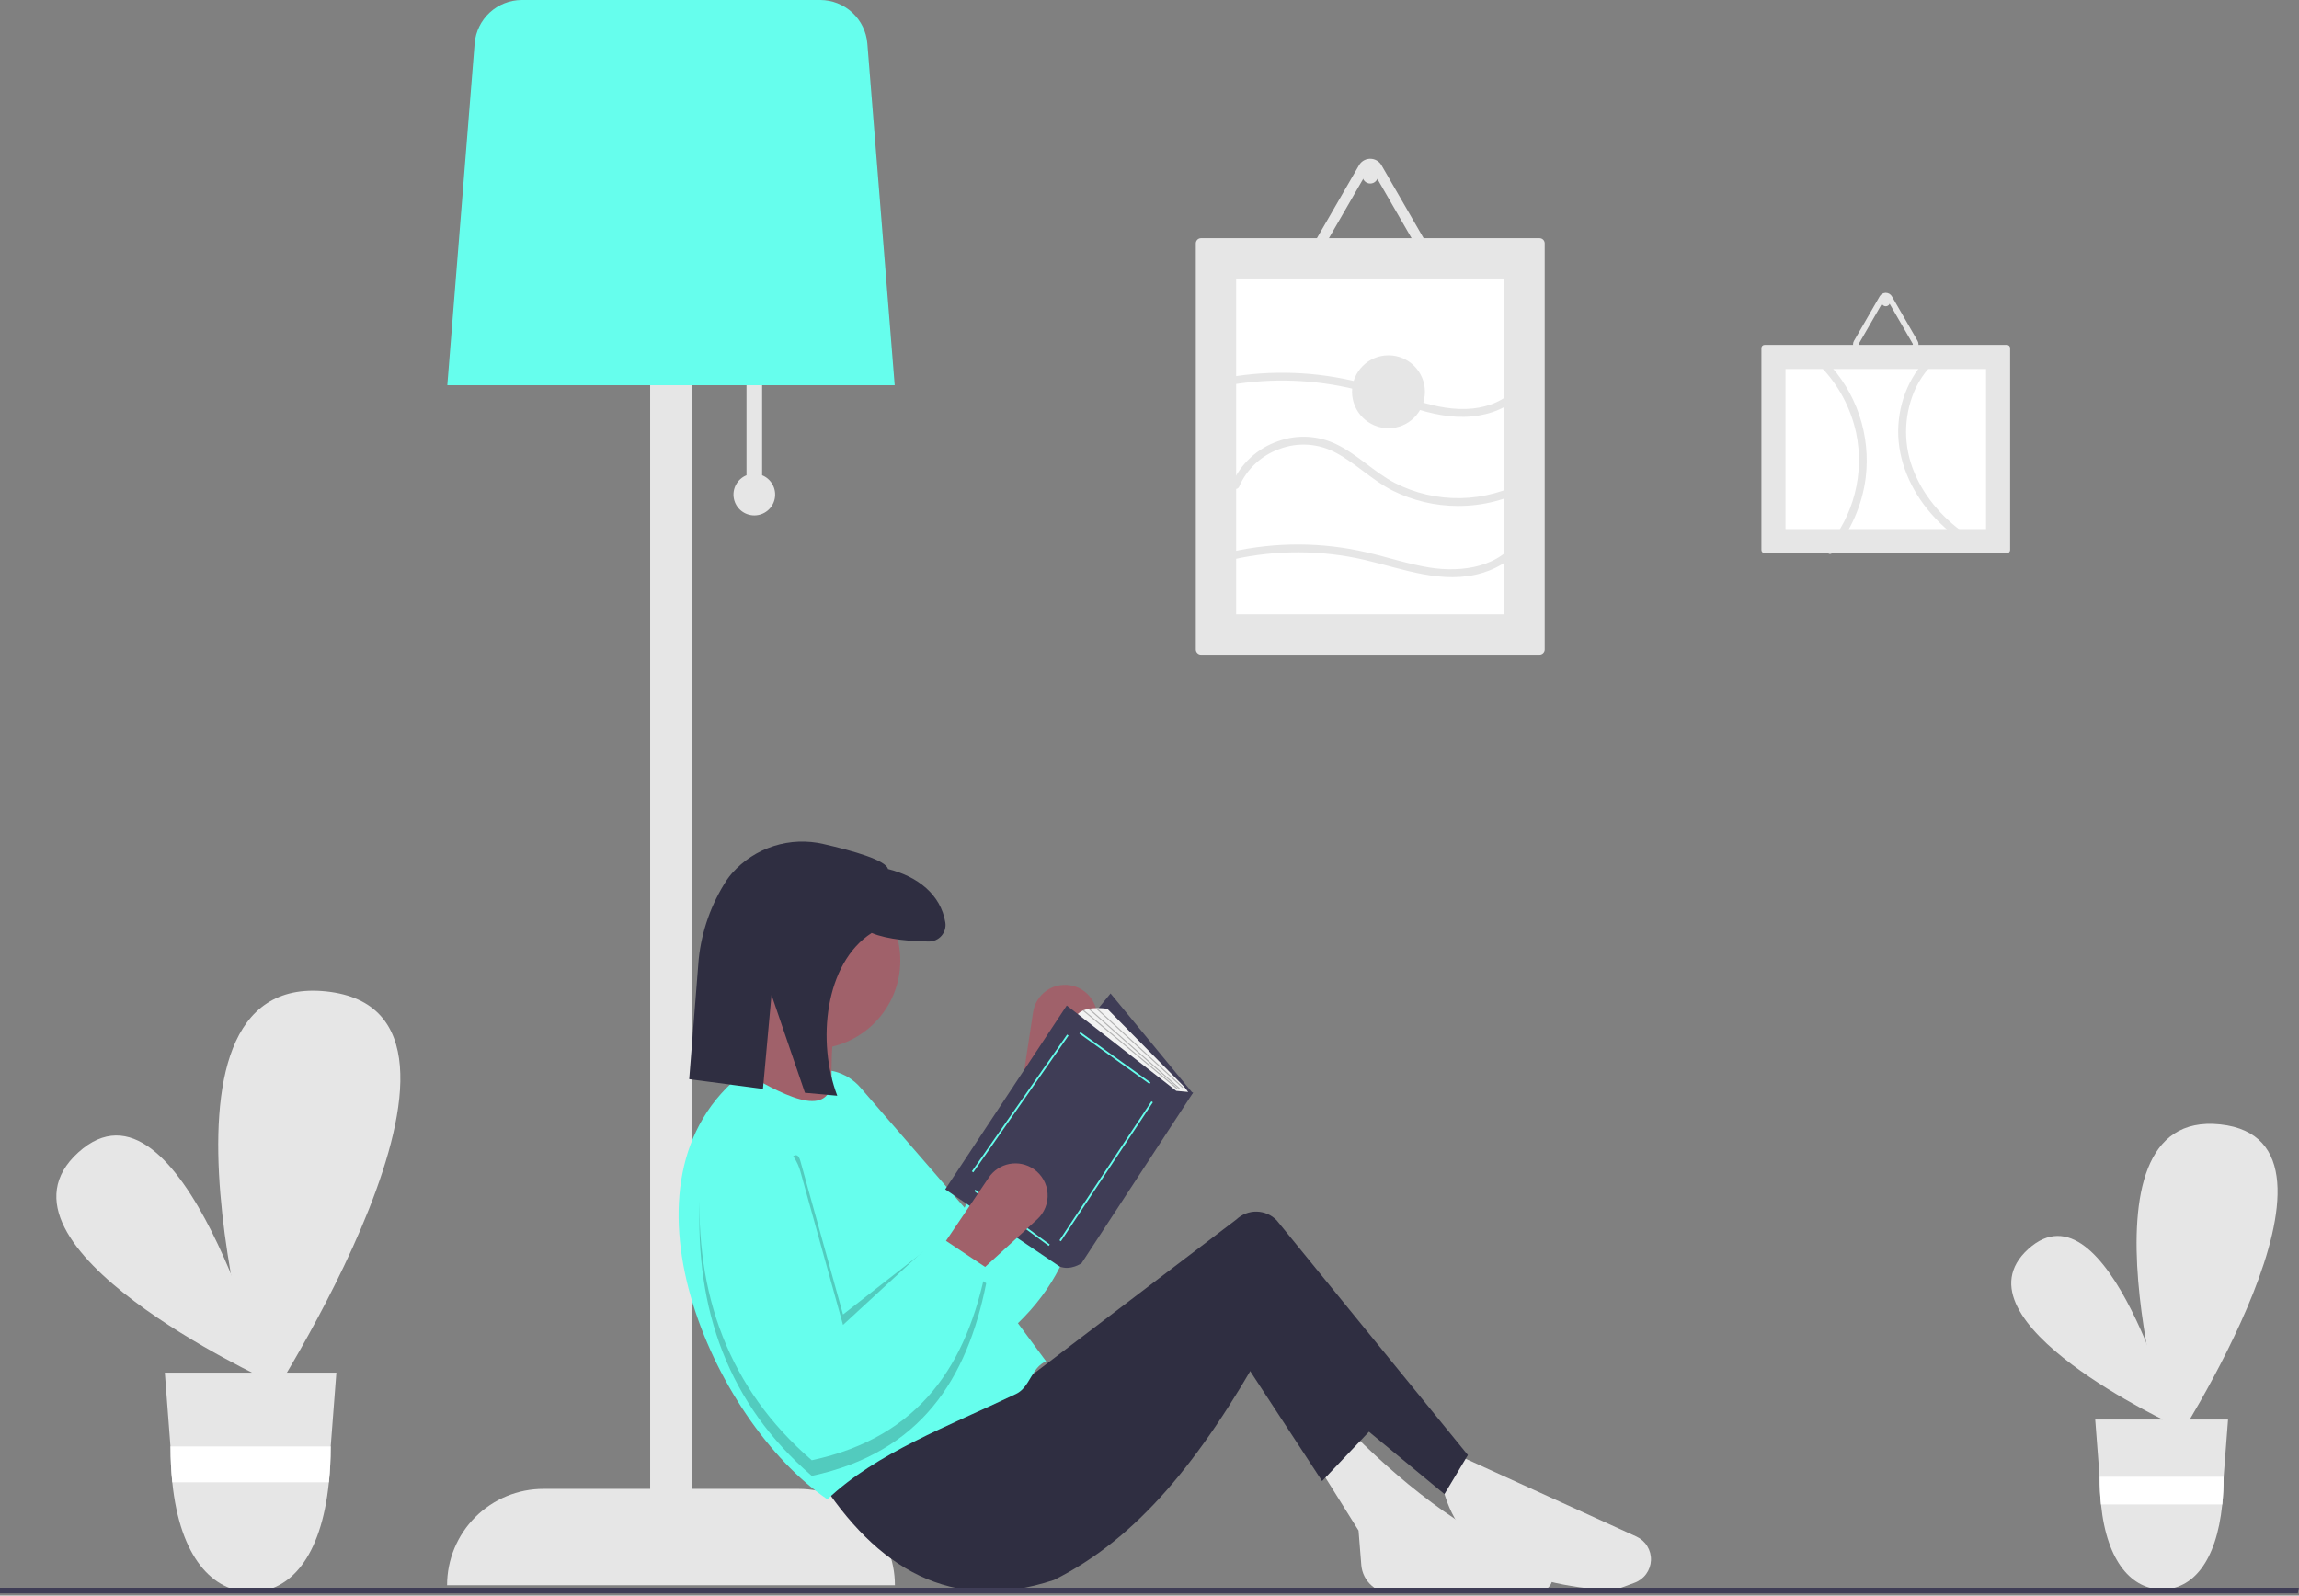 <svg width="883" height="613" viewBox="0 0 883 613" fill="none" xmlns="http://www.w3.org/2000/svg">
<rect x="0" y="0" width="883" height="613" fill="#808080" stroke="none"/>
<g clip-path="url(#clip0)">
<path d="M102.896 530.318C102.896 530.318 -9.41 478.618 30.043 442.766C69.496 406.914 102.896 530.318 102.896 530.318Z" fill="#E6E6E6"/>
<path d="M100.942 542.382C100.942 542.382 49.322 372.775 125.334 380.886C201.346 388.998 100.942 542.382 100.942 542.382Z" fill="#E6E6E6"/>
<path d="M63.305 527.34L65.471 555.711L65.506 556.201C65.504 560.632 65.727 565.059 66.176 569.467C69.117 598.406 81.755 611.595 96.525 611.595C111.296 611.595 123.384 598.406 126.324 569.467C126.773 565.059 126.997 560.632 126.995 556.201L127.012 555.806L127.02 555.711L129.196 527.34H63.305Z" fill="#E6E6E6"/>
<path d="M127.021 555.711L127.012 555.806L126.995 556.201C126.997 560.632 126.773 565.059 126.324 569.467H66.177C65.728 565.059 65.504 560.632 65.506 556.201L65.472 555.711H127.021Z" fill="white"/>
<path d="M835.384 547.669C835.384 547.669 748.435 507.642 778.98 479.885C809.525 452.127 835.384 547.669 835.384 547.669Z" fill="#E6E6E6"/>
<path d="M833.87 557.009C833.87 557.009 793.905 425.697 852.755 431.977C911.605 438.257 833.87 557.009 833.87 557.009Z" fill="#E6E6E6"/>
<path d="M804.731 545.363L806.409 567.329L806.435 567.708C806.434 571.138 806.607 574.566 806.955 577.979C809.231 600.384 819.016 610.595 830.451 610.595C841.887 610.595 851.246 600.384 853.522 577.979C853.87 574.566 854.043 571.138 854.041 567.708L854.055 567.402L854.061 567.329L855.745 545.363H804.731Z" fill="#E6E6E6"/>
<path d="M854.061 567.329L854.055 567.402L854.042 567.708C854.043 571.138 853.87 574.566 853.522 577.979H806.955C806.607 574.566 806.434 571.138 806.436 567.708L806.409 567.329H854.061Z" fill="white"/>
<path d="M292.716 182.587V144H286.716V182.587C284.995 183.283 283.569 184.556 282.684 186.188C281.799 187.82 281.509 189.709 281.863 191.531C282.218 193.354 283.195 194.996 284.628 196.177C286.061 197.357 287.859 198.003 289.716 198.003C291.572 198.003 293.371 197.357 294.804 196.177C296.236 194.996 297.214 193.354 297.569 191.531C297.923 189.709 297.633 187.82 296.748 186.188C295.862 184.556 294.437 183.283 292.716 182.587Z" fill="#E6E6E6"/>
<path d="M306.716 572H265.716V74H249.716V572H208.716C203.857 572 199.046 572.957 194.556 574.816C190.067 576.676 185.989 579.401 182.553 582.837C179.117 586.273 176.392 590.352 174.532 594.841C172.673 599.33 171.716 604.141 171.716 609V609H343.716V609C343.716 604.141 342.759 599.33 340.899 594.841C339.04 590.352 336.315 586.273 332.879 582.837C329.443 579.401 325.364 576.676 320.875 574.816C316.386 572.957 311.575 572 306.716 572Z" fill="#E6E6E6"/>
<path d="M171.799 148H343.633L333.125 16.66C332.741 12.131 330.676 7.91 327.336 4.827C323.997 1.743 319.624 0.022 315.079 0H200.353C195.807 0.022 191.435 1.743 188.095 4.827C184.756 7.91 182.691 12.131 182.307 16.66L171.799 148Z" fill="#66FEED"/>
<path d="M411.055 378.52C409.439 378.251 407.785 378.306 406.19 378.681C404.595 379.057 403.091 379.746 401.764 380.708C400.437 381.67 399.315 382.885 398.463 384.285C397.61 385.684 397.044 387.239 396.797 388.859L391.959 420.607L408.419 424.973L420.48 395.392C421.181 393.673 421.486 391.819 421.372 389.966C421.259 388.113 420.73 386.31 419.825 384.689C418.92 383.069 417.661 381.673 416.143 380.605C414.625 379.537 412.886 378.824 411.055 378.52Z" fill="#A0616A"/>
<path d="M410.747 420.548C419.882 456.85 415.95 490.054 381.935 516.124C341.135 504.878 314 477.743 297.444 438.306C296.414 435.854 295.892 433.219 295.91 430.56C295.927 427.901 296.483 425.272 297.544 422.834C298.605 420.395 300.149 418.197 302.083 416.372C304.017 414.547 306.301 413.132 308.796 412.214C312.546 410.835 316.627 410.631 320.496 411.628C324.365 412.625 327.839 414.777 330.455 417.796L370.486 464L389.266 417.411L410.747 420.548Z" fill="#66FEED"/>
<path d="M619.788 611.007C582.535 609.028 559.393 596.237 553.788 570.007L559.788 559.007L628.483 590.301C630.217 591.091 631.677 592.379 632.677 594.001C633.678 595.623 634.173 597.506 634.101 599.41C634.029 601.315 633.392 603.154 632.271 604.696C631.15 606.237 629.596 607.411 627.807 608.067L619.788 611.007Z" fill="#E6E6E6"/>
<path d="M591.003 611.269C571.647 610.683 553.032 610.865 535.394 612.059C532.3 612.271 529.248 611.254 526.899 609.229C524.55 607.204 523.094 604.335 522.847 601.243L521.788 588.007L506.788 564.007L519.788 551.007C541.635 572.766 565.595 591.042 594.051 601.906C594.966 602.533 595.653 603.439 596.009 604.488C596.366 605.538 596.374 606.674 596.03 607.729C595.687 608.783 595.012 609.697 594.106 610.335C593.199 610.974 592.111 611.301 591.003 611.269Z" fill="#E6E6E6"/>
<path d="M485.788 517.007C461.072 561.233 436.763 591.047 404.788 607.007C365.449 619.991 336.698 602.789 314.288 567.507L379.288 524.507L388.788 534.007L474.886 468.489C476.989 466.497 479.793 465.416 482.689 465.481C485.584 465.545 488.337 466.75 490.35 468.832L563.788 559.007L554.788 574.007L485.788 517.007Z" fill="#2F2E41"/>
<path d="M507.788 569.007L473.788 517.007L481.788 502.007L526.788 549.007L507.788 569.007Z" fill="#2F2E41"/>
<path d="M311.788 403.007C330.566 403.007 345.788 387.785 345.788 369.007C345.788 350.229 330.566 335.007 311.788 335.007C293.01 335.007 277.788 350.229 277.788 369.007C277.788 387.785 293.01 403.007 311.788 403.007Z" fill="#A0616A"/>
<path d="M320.788 432.007L282.788 419.007C288.411 410.071 290.876 399.508 289.788 389.007H320.788C319.025 404.265 318.761 418.736 320.788 432.007Z" fill="#A0616A"/>
<path d="M401.788 523.007C396.091 525.346 395.675 532.93 390.288 535.507C364.249 547.966 336.699 558.075 317.788 576.007C273.595 545.997 232.634 452.789 285.788 412.007C303.932 422.624 320.139 430.222 319.788 412.007L401.788 523.007Z" fill="#66FEED"/>
<path opacity="0.2" d="M378.788 483.007L360.288 476.507L323.788 505.007L307.426 446.104C306.291 442.018 304.452 444.089 301.812 446.927C299.06 444.38 295.637 442.672 291.946 442.006C288.256 441.341 284.452 441.744 280.983 443.169C277.514 444.594 274.525 446.981 272.368 450.049C270.211 453.117 268.976 456.737 268.81 460.483C266.863 503.21 279.748 539.357 311.788 567.007C353.695 558.034 371.48 529.72 378.788 493.007L376.807 491.686C377.537 488.849 378.197 485.956 378.788 483.007Z" fill="black"/>
<path d="M316.363 324.281C327.578 326.843 340.343 330.474 341.059 333.848C352.595 336.755 361.303 343.719 363.081 354.335C363.23 355.252 363.175 356.191 362.922 357.086C362.668 357.98 362.221 358.808 361.613 359.51C361.005 360.213 360.25 360.775 359.402 361.154C358.553 361.534 357.632 361.723 356.703 361.708C350.429 361.627 341.01 361.026 334.791 358.429C316.724 370.07 313.692 400.347 321.581 420.956L309.166 419.818L296.321 382.216L293.04 418.34L264.707 414.594L268.356 368.529C269.478 357.672 273.173 347.239 279.134 338.096C279.754 337.178 280.431 336.3 281.162 335.469C285.473 330.599 291.021 326.988 297.219 325.018C303.417 323.048 310.032 322.793 316.363 324.281Z" fill="#2F2E41"/>
<path d="M380.285 438.428L411.402 475.011L458.078 419.925L426.54 381.659L380.285 438.428Z" fill="#3F3D56"/>
<path d="M450.088 421.187L413.084 390.91C415.187 385.864 425.279 387.546 425.279 387.546L454.245 416.912C455.254 417.935 456.119 419.09 456.816 420.346L450.088 421.187Z" fill="#F2F2F2"/>
<path d="M451.77 419.084L409.72 386.285L363.044 456.93L406.987 486.575C411.192 488.257 415.397 485.314 415.397 485.314L458.288 419.715L451.77 419.084Z" fill="#3F3D56"/>
<path d="M414.964 396.522L414.566 397.076L441.481 416.416L441.879 415.863L414.964 396.522Z" fill="#66FEED"/>
<path d="M442.234 423.101L406.912 476.505L407.481 476.881L442.803 423.477L442.234 423.101Z" fill="#66FEED"/>
<path d="M374.603 457.071L374.199 457.62L402.787 478.654L403.191 478.105L374.603 457.071Z" fill="#66FEED"/>
<path d="M409.86 397.444L373.276 450.007L373.836 450.396L410.419 397.833L409.86 397.444Z" fill="#66FEED"/>
<path d="M421.161 387.13L420.877 387.439L454.151 417.977L454.435 417.668L421.161 387.13Z" fill="#B3B3B3"/>
<path d="M418.389 387.391L418.11 387.707L452.886 418.407L453.165 418.092L418.389 387.391Z" fill="#B3B3B3"/>
<path d="M416.214 388.003L415.944 388.326L452.045 418.418L452.314 418.095L416.214 388.003Z" fill="#B3B3B3"/>
<path d="M397.081 449.168C395.736 448.232 394.219 447.573 392.617 447.228C391.015 446.884 389.36 446.861 387.75 447.162C386.139 447.462 384.604 448.08 383.233 448.978C381.863 449.877 380.685 451.039 379.768 452.397L361.788 479.007L374.788 490.007L398.364 468.451C399.734 467.199 400.805 465.654 401.496 463.932C402.188 462.209 402.483 460.353 402.36 458.501C402.237 456.649 401.699 454.848 400.785 453.233C399.871 451.617 398.605 450.228 397.081 449.168Z" fill="#A0616A"/>
<path d="M378.788 487.007C371.48 523.721 353.695 552.034 311.788 561.007C279.748 533.357 266.863 497.21 268.81 454.484C268.931 451.827 269.589 449.223 270.744 446.827C271.9 444.432 273.528 442.296 275.532 440.548C277.536 438.799 279.873 437.475 282.403 436.655C284.933 435.835 287.602 435.536 290.251 435.776C294.23 436.138 298.004 437.703 301.072 440.262C304.14 442.821 306.357 446.254 307.426 450.104L323.788 509.007L360.725 474.965L378.788 487.007Z" fill="#66FEED"/>
<path d="M882.556 612.148H0V609.966H882.951L882.556 612.148Z" fill="#3F3D56"/>
<path d="M461.288 91.507C460.758 91.507 460.249 91.718 459.874 92.093C459.499 92.468 459.289 92.977 459.288 93.507V249.507C459.289 250.037 459.499 250.546 459.874 250.92C460.249 251.295 460.758 251.506 461.288 251.507H591.288C591.818 251.506 592.327 251.295 592.702 250.92C593.077 250.545 593.287 250.037 593.288 249.507V93.507C593.287 92.977 593.077 92.468 592.702 92.093C592.327 91.718 591.818 91.507 591.288 91.507H461.288Z" fill="#E6E6E6"/>
<path d="M474.788 236.007H577.788V107.007H474.788V236.007Z" fill="white"/>
<path d="M677.721 132.507C677.405 132.507 677.101 132.633 676.878 132.857C676.654 133.081 676.528 133.384 676.527 133.701V211.313C676.528 211.629 676.654 211.933 676.878 212.157C677.101 212.381 677.405 212.506 677.721 212.507H770.856C771.172 212.506 771.476 212.381 771.7 212.157C771.923 211.933 772.049 211.629 772.05 211.313V133.701C772.049 133.384 771.923 133.081 771.7 132.857C771.476 132.633 771.172 132.507 770.856 132.507L677.721 132.507Z" fill="#E6E6E6"/>
<path d="M685.78 141.761V203.253H762.795V141.761H685.78Z" fill="white"/>
<path d="M544.474 102.507H508.101C507.222 102.51 506.358 102.282 505.596 101.844C504.834 101.405 504.201 100.774 503.761 100.013C503.322 99.251 503.091 98.388 503.093 97.508C503.095 96.629 503.328 95.766 503.771 95.007L521.958 63.507C521.972 63.481 521.988 63.455 522.003 63.429C522.4 62.759 522.951 62.193 523.609 61.776C524.267 61.359 525.014 61.104 525.79 61.031L525.816 61.028C525.971 61.014 526.129 61.007 526.288 61.007C527.166 61.002 528.031 61.23 528.792 61.67C529.553 62.109 530.183 62.743 530.618 63.507L548.804 95.007C549.243 95.767 549.474 96.629 549.474 97.507C549.474 98.385 549.243 99.247 548.804 100.007C548.365 100.767 547.734 101.398 546.974 101.837C546.214 102.276 545.352 102.507 544.474 102.507ZM507.097 97.502C507.099 97.679 507.146 97.853 507.235 98.007C507.321 98.16 507.447 98.287 507.6 98.375C507.752 98.463 507.925 98.509 508.101 98.507H544.474C544.65 98.509 544.823 98.463 544.976 98.375C545.128 98.287 545.254 98.16 545.34 98.007C545.429 97.853 545.476 97.68 545.478 97.502C545.477 97.328 545.429 97.157 545.34 97.007L527.154 65.507C527.066 65.355 526.94 65.229 526.788 65.141C526.636 65.053 526.463 65.007 526.287 65.007C526.112 65.007 525.939 65.053 525.787 65.141C525.635 65.229 525.509 65.355 525.421 65.507L507.235 97.007C507.146 97.157 507.098 97.328 507.097 97.502Z" fill="#E6E6E6"/>
<path d="M526.288 70.507C527.945 70.507 529.288 69.164 529.288 67.507C529.288 65.85 527.945 64.507 526.288 64.507C524.631 64.507 523.288 65.85 523.288 67.507C523.288 69.164 524.631 70.507 526.288 70.507Z" fill="#E6E6E6"/>
<path d="M734.149 135.007H714.428C713.952 135.009 713.483 134.885 713.07 134.647C712.657 134.41 712.314 134.067 712.075 133.655C711.837 133.242 711.712 132.773 711.713 132.297C711.714 131.82 711.841 131.352 712.081 130.941L721.941 113.862L721.965 113.82C722.181 113.457 722.479 113.15 722.836 112.924C723.193 112.698 723.598 112.559 724.018 112.52L724.033 112.519C724.117 112.511 724.202 112.507 724.288 112.507C724.765 112.504 725.233 112.628 725.646 112.866C726.059 113.105 726.4 113.448 726.636 113.862L736.496 130.941C736.734 131.353 736.859 131.82 736.859 132.296C736.859 132.772 736.734 133.239 736.496 133.651C736.258 134.063 735.916 134.406 735.504 134.644C735.092 134.882 734.624 135.007 734.149 135.007ZM713.884 132.293C713.885 132.39 713.911 132.484 713.959 132.567C714.005 132.65 714.074 132.719 714.156 132.767C714.239 132.815 714.333 132.839 714.428 132.838H734.149C734.244 132.839 734.338 132.815 734.42 132.767C734.503 132.719 734.571 132.65 734.618 132.567C734.666 132.484 734.692 132.39 734.693 132.294C734.692 132.199 734.666 132.107 734.618 132.025L724.758 114.947C724.71 114.864 724.642 114.796 724.56 114.748C724.477 114.701 724.384 114.676 724.288 114.676C724.193 114.676 724.1 114.701 724.017 114.748C723.935 114.796 723.866 114.864 723.819 114.947L713.959 132.025C713.91 132.106 713.885 132.199 713.884 132.293Z" fill="#E6E6E6"/>
<path d="M724.288 117.658C725.186 117.658 725.914 116.929 725.914 116.031C725.914 115.133 725.186 114.405 724.288 114.405C723.389 114.405 722.661 115.133 722.661 116.031C722.661 116.929 723.389 117.658 724.288 117.658Z" fill="#E6E6E6"/>
<path d="M475.966 186.888C477.403 183.588 479.498 180.616 482.122 178.153C484.746 175.689 487.844 173.787 491.228 172.561C494.747 171.202 498.518 170.62 502.282 170.855C506.047 171.089 509.717 172.134 513.04 173.918C520.844 178.059 527.082 184.571 535.008 188.534C542.714 192.352 551.194 194.35 559.794 194.373C569.531 194.449 579.116 191.961 587.587 187.159C587.916 186.951 588.152 186.624 588.244 186.246C588.336 185.868 588.278 185.468 588.082 185.132C587.885 184.796 587.566 184.55 587.191 184.445C586.816 184.339 586.415 184.384 586.073 184.569C578.396 188.871 569.773 191.207 560.974 191.368C552.175 191.53 543.473 189.512 535.643 185.494C527.692 181.325 521.392 174.594 513.292 170.687C509.853 169.019 506.118 168.049 502.302 167.835C498.486 167.621 494.665 168.166 491.061 169.44C487.055 170.783 483.38 172.963 480.279 175.833C477.178 178.704 474.722 182.2 473.073 186.09C472.345 187.877 475.246 188.655 475.966 186.888V186.888Z" fill="#E6E6E6"/>
<path d="M473.596 214.931C490.244 211.214 507.514 211.274 524.136 215.106C538.902 218.53 554.145 224.691 569.37 220.096C576.172 218.043 582.405 213.938 585.899 207.619C586.834 205.928 584.244 204.413 583.309 206.105C576.73 218.002 561.316 220.009 549.143 218.057C541.008 216.753 533.169 214.138 525.162 212.266C507.949 208.23 490.045 208.152 472.798 212.038C470.915 212.458 471.712 215.351 473.596 214.931Z" fill="#E6E6E6"/>
<path d="M472.515 147.872C488.478 145.157 504.827 145.739 520.557 149.581C535.252 153.182 549.616 161.407 565.154 159.986C572.348 159.329 579.47 156.683 584.357 151.18C585.635 149.74 583.52 147.611 582.235 149.058C578.02 153.806 571.947 156.266 565.717 156.931C558.535 157.697 551.479 156.209 544.643 154.095C537.077 151.755 529.726 148.791 522.034 146.857C505.577 142.724 488.437 142.085 471.717 144.979C469.818 145.303 470.623 148.195 472.515 147.872Z" fill="#E6E6E6"/>
<path d="M699.192 140.747C706.089 147.81 710.847 156.681 712.914 166.334C714.504 174.013 714.325 181.954 712.39 189.553C710.455 197.153 706.815 204.212 701.746 210.196C700.503 211.659 702.616 213.791 703.868 212.317C710.773 204.181 715.182 194.225 716.566 183.644C717.575 175.476 716.727 167.186 714.086 159.391C711.445 151.597 707.079 144.499 701.313 138.626C699.959 137.245 697.839 139.367 699.192 140.747Z" fill="#E6E6E6"/>
<path d="M744.203 134.346C735.009 141.089 729.862 151.973 729.137 163.231C728.384 174.944 732.851 186.257 740.045 195.351C744.242 200.588 749.256 205.114 754.893 208.755C756.513 209.815 758.018 207.219 756.407 206.165C747.223 200.155 739.364 191.618 735.19 181.374C733.156 176.508 732.101 171.288 732.086 166.013C732.071 160.739 733.096 155.514 735.103 150.636C737.351 145.201 741.016 140.47 745.717 136.936C747.258 135.806 745.763 133.202 744.203 134.346Z" fill="#E6E6E6"/>
<path d="M533.288 164.507C541.02 164.507 547.288 158.239 547.288 150.507C547.288 142.775 541.02 136.507 533.288 136.507C525.556 136.507 519.288 142.775 519.288 150.507C519.288 158.239 525.556 164.507 533.288 164.507Z" fill="#E6E6E6"/>
</g>
<defs>
<clipPath id="clip0">
<rect width="882.951" height="612.148" fill="white"/>
</clipPath>
</defs>
</svg>
